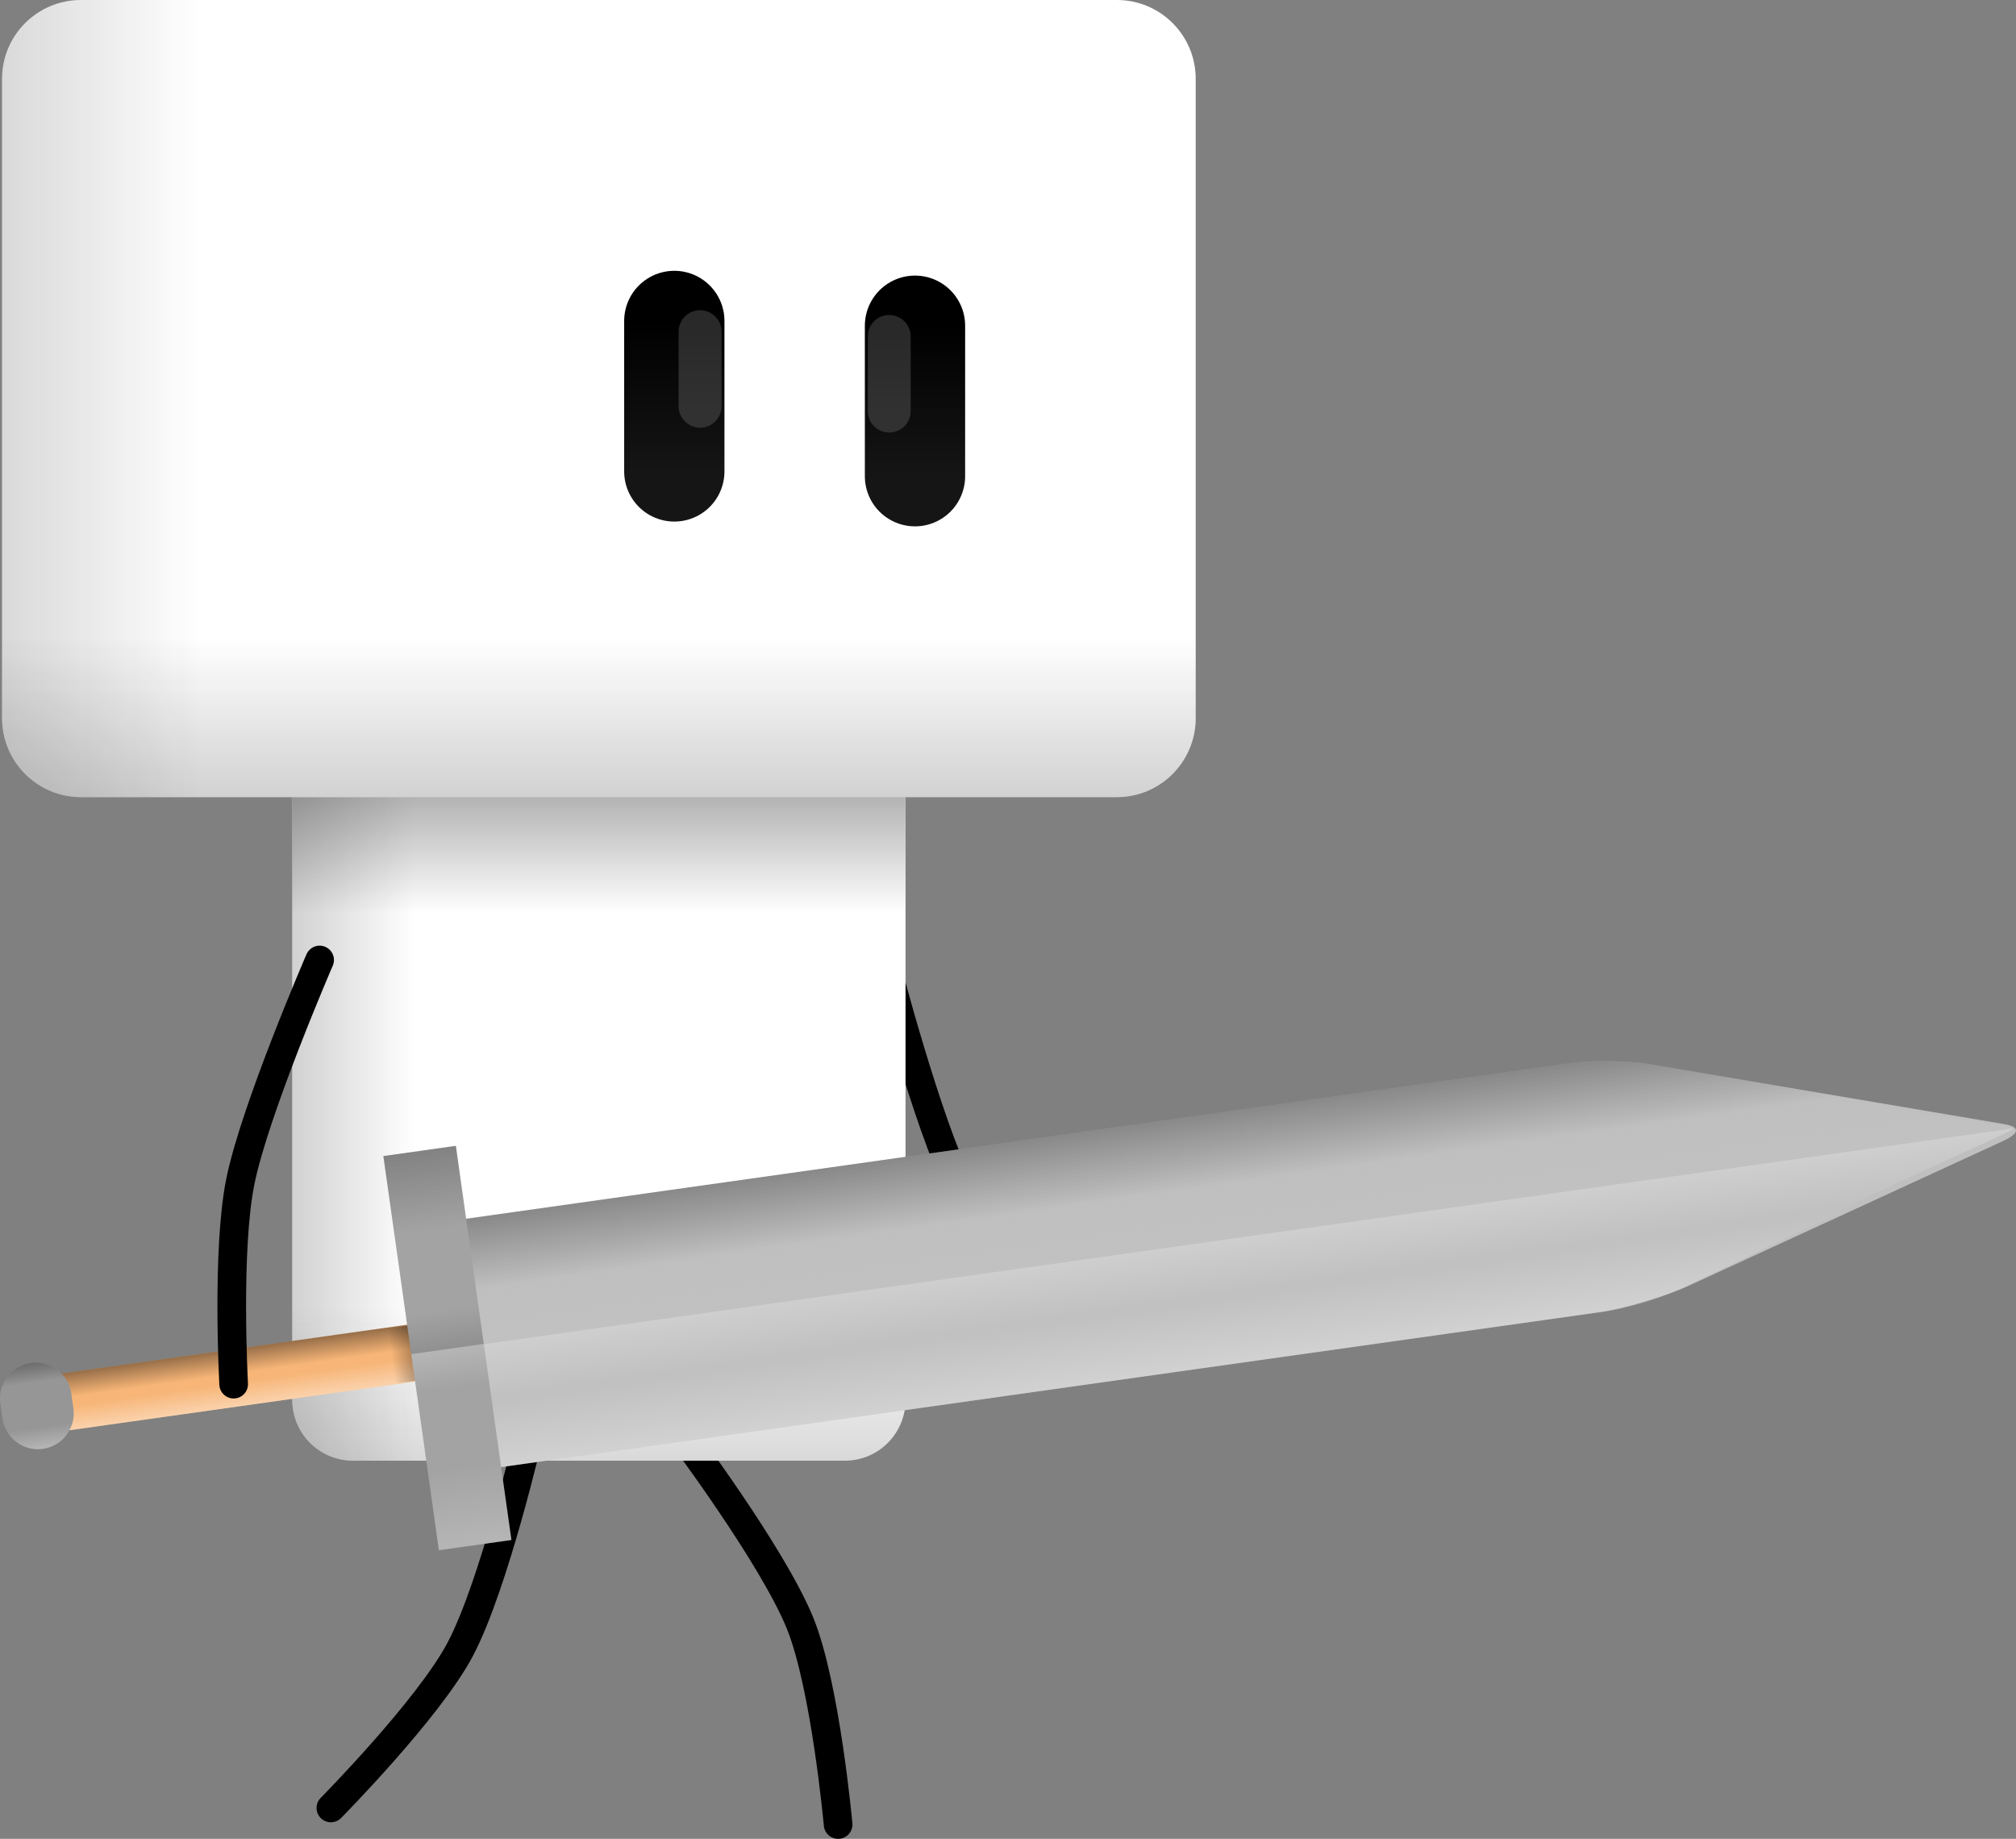<svg version="1.1" xmlns="http://www.w3.org/2000/svg" xmlns:xlink="http://www.w3.org/1999/xlink" width="70.36" height="64.162" viewBox="0,0,70.36,64.162"><rect x="0" y="0" width="70.36" height="64.162" fill="#808080" stroke="none"/><defs><linearGradient x1="238.461" y1="224.283" x2="238.461" y2="192.223" gradientUnits="userSpaceOnUse" id="color-1"><stop offset="0" stop-color="#1a1a1a"/><stop offset="1" stop-color="#1a1a1a" stop-opacity="0"/></linearGradient><linearGradient x1="233.58" y1="184.589" x2="212.175" y2="184.589" gradientUnits="userSpaceOnUse" id="color-2"><stop offset="0" stop-color="#1a1a1a" stop-opacity="0"/><stop offset="1" stop-color="#1a1a1a"/></linearGradient><linearGradient x1="240" y1="164.836" x2="240" y2="178.436" gradientUnits="userSpaceOnUse" id="color-3"><stop offset="0" stop-color="#000000"/><stop offset="1" stop-color="#000000" stop-opacity="0"/></linearGradient><linearGradient x1="184.42" y1="162.48" x2="226.08" y2="162.48" gradientUnits="userSpaceOnUse" id="color-4"><stop offset="0" stop-color="#1a1a1a"/><stop offset="1" stop-color="#1a1a1a" stop-opacity="0"/></linearGradient><linearGradient x1="236" y1="168.823" x2="236" y2="196.638" gradientUnits="userSpaceOnUse" id="color-5"><stop offset="0" stop-color="#1a1a1a" stop-opacity="0"/><stop offset="1" stop-color="#1a1a1a"/></linearGradient><linearGradient x1="242.633" y1="157.772" x2="242.633" y2="163.022" gradientUnits="userSpaceOnUse" id="color-6"><stop offset="0" stop-color="#000000"/><stop offset="1" stop-color="#151515"/></linearGradient><linearGradient x1="243.533" y1="158.147" x2="243.533" y2="160.747" gradientUnits="userSpaceOnUse" id="color-7"><stop offset="0" stop-color="#292929"/><stop offset="1" stop-color="#313131"/></linearGradient><linearGradient x1="251.033" y1="157.939" x2="251.033" y2="163.189" gradientUnits="userSpaceOnUse" id="color-8"><stop offset="0" stop-color="#000000"/><stop offset="1" stop-color="#151515"/></linearGradient><linearGradient x1="250.133" y1="158.314" x2="250.133" y2="160.914" gradientUnits="userSpaceOnUse" id="color-9"><stop offset="0" stop-color="#292929"/><stop offset="1" stop-color="#313131"/></linearGradient><linearGradient x1="263.222" y1="196.361" x2="262" y2="187.697" gradientUnits="userSpaceOnUse" id="color-10"><stop offset="0" stop-color="#c7c7c7"/><stop offset="1" stop-color="#c7c7c7" stop-opacity="0"/></linearGradient><linearGradient x1="261.361" y1="183.165" x2="262.583" y2="191.829" gradientUnits="userSpaceOnUse" id="color-11"><stop offset="0" stop-color="#ffffff"/><stop offset="1" stop-color="#ffffff" stop-opacity="0"/></linearGradient><linearGradient x1="263.674" y1="200.258" x2="262.452" y2="191.593" gradientUnits="userSpaceOnUse" id="color-12"><stop offset="0" stop-color="#ffffff"/><stop offset="1" stop-color="#ffffff" stop-opacity="0"/></linearGradient><linearGradient x1="260.708" y1="179.216" x2="261.929" y2="187.88" gradientUnits="userSpaceOnUse" id="color-13"><stop offset="0" stop-color="#000000"/><stop offset="1" stop-color="#000000" stop-opacity="0"/></linearGradient><linearGradient x1="227.173" y1="192.321" x2="227.478" y2="194.485" gradientUnits="userSpaceOnUse" id="color-14"><stop offset="0" stop-color="#000000"/><stop offset="1" stop-color="#000000" stop-opacity="0"/></linearGradient><linearGradient x1="227.823" y1="196.932" x2="227.518" y2="194.769" gradientUnits="userSpaceOnUse" id="color-15"><stop offset="0" stop-color="#ffffff"/><stop offset="1" stop-color="#ffffff" stop-opacity="0"/></linearGradient><linearGradient x1="219.923" y1="192.349" x2="220.272" y2="194.825" gradientUnits="userSpaceOnUse" id="color-16"><stop offset="0" stop-color="#000000"/><stop offset="1" stop-color="#000000" stop-opacity="0"/></linearGradient><linearGradient x1="220.49" y1="196.372" x2="220.839" y2="198.848" gradientUnits="userSpaceOnUse" id="color-17"><stop offset="0" stop-color="#ffffff" stop-opacity="0"/><stop offset="1" stop-color="#ffffff"/></linearGradient><linearGradient x1="235.36" y1="193.528" x2="232.76" y2="193.894" gradientUnits="userSpaceOnUse" id="color-18"><stop offset="0" stop-color="#000000"/><stop offset="1" stop-color="#000000" stop-opacity="0"/></linearGradient><linearGradient x1="235.567" y1="199.018" x2="234.615" y2="192.27" gradientUnits="userSpaceOnUse" id="color-19"><stop offset="0" stop-color="#464646"/><stop offset="1" stop-color="#464646" stop-opacity="0"/></linearGradient><linearGradient x1="234.048" y1="188.247" x2="234.999" y2="194.995" gradientUnits="userSpaceOnUse" id="color-20"><stop offset="0" stop-color="#ffffff"/><stop offset="1" stop-color="#ffffff" stop-opacity="0"/></linearGradient><linearGradient x1="237.32" y1="211.456" x2="235.381" y2="197.703" gradientUnits="userSpaceOnUse" id="color-21"><stop offset="0" stop-color="#ffffff"/><stop offset="1" stop-color="#ffffff" stop-opacity="0"/></linearGradient><linearGradient x1="232.285" y1="175.739" x2="234.224" y2="189.491" gradientUnits="userSpaceOnUse" id="color-22"><stop offset="0" stop-color="#000000"/><stop offset="1" stop-color="#000000" stop-opacity="0"/></linearGradient></defs><g transform="translate(-219.099,-146.573)"><g data-paper-data="{&quot;isPaintingLayer&quot;:true}" fill-rule="nonzero" stroke-linejoin="miter" stroke-miterlimit="10" stroke-dasharray="" stroke-dashoffset="0" style="mix-blend-mode: normal"><path d="M242.806,196.513c0,0 3.262,4.335 4.22,6.708c0.884,2.187 1.324,7.015 1.324,7.015" fill="none" stroke="#000000" stroke-width="1" stroke-linecap="round"/><path d="M237.57,196.577c0,0 -1.215,5.288 -2.411,7.549c-1.103,2.085 -4.512,5.532 -4.512,5.532" fill="none" stroke="#000000" stroke-width="1" stroke-linecap="round"/><path d="M256.764,193.739c0,0 -3.071,-3.517 -4.169,-5.716c-1.148,-2.299 -2.578,-7.793 -2.578,-7.793" fill="none" stroke="#000000" stroke-width="1" stroke-linecap="round"/><g data-paper-data="{&quot;index&quot;:null}" stroke="none" stroke-width="1" stroke-linecap="butt"><g><path d="M250.703,195.419c0,1.174 -0.947,2.121 -2.117,2.121c-3.86,0 -13.311,0 -17.167,0c-1.17,0 -2.121,-0.947 -2.121,-2.121c0,-3.856 0,-23.961 0,-27.821c0,-1.17 0.951,-2.117 2.121,-2.117c3.856,0 13.307,0 17.167,0c1.17,0 2.117,0.947 2.117,2.117c0,3.86 0,23.965 0,27.821z" fill="#ffffff"/><path d="M250.703,195.419c0,1.174 -0.947,2.121 -2.117,2.121c-3.86,0 -13.311,0 -17.167,0c-1.17,0 -2.121,-0.947 -2.121,-2.121c0,-3.856 0,-23.961 0,-27.821c0,-1.17 0.951,-2.117 2.121,-2.117c3.856,0 13.307,0 17.167,0c1.17,0 2.117,0.947 2.117,2.117c0,3.86 0,23.965 0,27.821z" fill="url(#color-1)"/><path d="M250.703,195.419c0,1.174 -0.947,2.121 -2.117,2.121c-3.86,0 -13.311,0 -17.167,0c-1.17,0 -2.121,-0.947 -2.121,-2.121c0,-3.856 0,-23.961 0,-27.821c0,-1.17 0.951,-2.117 2.121,-2.117c3.856,0 13.307,0 17.167,0c1.17,0 2.117,0.947 2.117,2.117c0,3.86 0,23.965 0,27.821z" fill="url(#color-2)"/></g><g fill="none" font-family="sans-serif" font-weight="normal" font-size="12" text-anchor="start"><g/><g data-paper-data="{&quot;index&quot;:null}"/></g></g><path d="M229.3,178.436v-13.6h21.4v13.6z" fill="url(#color-3)" stroke="none" stroke-width="0" stroke-linecap="butt"/><g><g stroke="none" stroke-width="1" stroke-linecap="butt"><path d="M258.079,146.573c1.52,0 2.751,1.231 2.751,2.751c0,5.016 0,17.297 0,22.308c0,1.52 -1.231,2.756 -2.751,2.756c-5.016,0 -31.141,0 -36.152,0c-1.525,0 -2.756,-1.236 -2.756,-2.756c0,-5.011 0,-17.292 0,-22.308c0,-1.52 1.231,-2.751 2.756,-2.751c5.011,0 31.136,0 36.152,0z" fill="#ffffff"/><path d="M258.079,146.573c1.52,0 2.751,1.231 2.751,2.751c0,5.016 0,17.297 0,22.308c0,1.52 -1.231,2.756 -2.751,2.756c-5.016,0 -31.141,0 -36.152,0c-1.525,0 -2.756,-1.236 -2.756,-2.756c0,-5.011 0,-17.292 0,-22.308c0,-1.52 1.231,-2.751 2.756,-2.751c5.011,0 31.136,0 36.152,0z" fill="url(#color-4)"/><path d="M258.079,146.573c1.52,0 2.751,1.231 2.751,2.751c0,5.016 0,17.297 0,22.308c0,1.52 -1.231,2.756 -2.751,2.756c-5.016,0 -31.141,0 -36.152,0c-1.525,0 -2.756,-1.236 -2.756,-2.756c0,-5.011 0,-17.292 0,-22.308c0,-1.52 1.231,-2.751 2.756,-2.751c5.011,0 31.136,0 36.152,0z" fill="url(#color-5)"/></g><g fill="none" stroke-linecap="round"><g><path d="M242.633,157.772v5.25" stroke="url(#color-6)" stroke-width="3.5"/><path d="M243.533,158.147v2.6" stroke="url(#color-7)" stroke-width="1.5"/></g><g data-paper-data="{&quot;index&quot;:null}"><path d="M251.033,157.939v5.25" stroke="url(#color-8)" stroke-width="3.5"/><path d="M250.133,160.914v-2.6" stroke="url(#color-9)" stroke-width="1.5"/></g></g></g><g><g stroke="none" stroke-width="0" stroke-linecap="butt"><path d="M234.329,189.246c0,0 35.433,-4.995 39.588,-5.58c0.776,-0.109 2.048,-0.082 2.729,0.033c1.767,0.299 9.679,1.637 12.392,2.096c0.575,0.097 0.558,0.32 -0.037,0.594c-2.522,1.161 -9.29,4.278 -10.977,5.054c-0.74,0.341 -2.231,0.795 -3.134,0.922c-4.435,0.625 -39.34,5.545 -39.34,5.545z" fill="#bfbfbf"/><path d="M235.039,193.601l-0.57,-4.043c0,0 34.905,-4.92 39.34,-5.545c0.903,-0.127 2.462,-0.103 3.267,0.02c1.835,0.28 9.202,1.404 11.946,1.823c0.647,0.099 0.138,0.121 0.138,0.121z" data-paper-data="{&quot;index&quot;:null}" fill="url(#color-10)"/><path d="M289.161,185.975c0,0 0.496,-0.12 -0.099,0.154c-2.522,1.161 -9.29,4.278 -10.977,5.054c-0.74,0.341 -2.231,0.795 -3.134,0.922c-4.435,0.625 -39.34,5.545 -39.34,5.545l-0.57,-4.043z" fill="url(#color-11)"/><path d="M234.329,189.246c0,0 34.905,-4.92 39.34,-5.545c0.903,-0.127 2.462,-0.103 3.267,0.02c1.835,0.28 9.202,1.404 11.946,1.823c0.647,0.099 0.725,0.308 0.2,0.561c-2.481,1.191 -9.715,4.664 -11.33,5.44c-0.623,0.299 -1.837,0.677 -2.614,0.786c-4.155,0.586 -39.588,5.58 -39.588,5.58z" data-paper-data="{&quot;index&quot;:null}" fill="url(#color-12)"/><path d="M234.329,189.246c0,0 35.433,-4.995 39.588,-5.58c0.776,-0.109 2.048,-0.082 2.729,0.033c1.767,0.299 9.679,1.637 12.392,2.096c0.575,0.097 0.558,0.32 -0.037,0.594c-2.522,1.161 -9.29,4.278 -10.977,5.054c-0.74,0.341 -2.231,0.795 -3.134,0.922c-4.435,0.625 -39.34,5.545 -39.34,5.545z" fill="url(#color-13)"/></g><g fill="none" stroke-linecap="round"><g stroke-width="2"><path d="M234.133,193.692l-13.269,1.87" stroke="#f7b577"/><path d="M234.133,193.692l-13.269,1.87" data-paper-data="{&quot;index&quot;:null}" stroke="url(#color-14)"/><path d="M234.133,193.692l-13.269,1.87" data-paper-data="{&quot;index&quot;:null}" stroke="url(#color-15)"/></g><path d="M220.349,195.369l0.073,0.52" stroke="#969696" stroke-width="2.5"/><path d="M220.349,195.369l0.073,0.52" data-paper-data="{&quot;index&quot;:null}" stroke="url(#color-16)" stroke-width="2.5"/><path d="M220.349,195.369l0.073,0.52" data-paper-data="{&quot;index&quot;:null}" stroke="url(#color-17)" stroke-width="2.5"/></g><g stroke="none" stroke-linecap="butt"><path d="M232.625,192.935l2.599,-0.366l0.27,1.919l-2.599,0.366z" fill="url(#color-18)" stroke-width="2"/><path d="M232.478,186.912l2.531,-0.357l1.939,13.753l-2.531,0.357z" fill="#a3a3a3" stroke-width="0"/><path d="M232.5,187.072l2.531,-0.357l0.951,6.748l-2.531,0.357z" data-paper-data="{&quot;index&quot;:null}" fill="url(#color-19)" stroke-width="0"/><path d="M233.453,193.827l2.531,-0.357l0.951,6.748l-2.531,0.357z" data-paper-data="{&quot;index&quot;:null}" fill="url(#color-20)" stroke-width="0"/><path d="M232.478,186.912l2.531,-0.357l1.939,13.753l-2.531,0.357z" data-paper-data="{&quot;index&quot;:null}" fill="url(#color-21)" stroke-width="0"/><path d="M232.478,186.912l2.531,-0.357l1.939,13.753l-2.531,0.357z" data-paper-data="{&quot;index&quot;:null}" fill="url(#color-22)" stroke-width="0"/></g></g><path d="M227.254,194.87c0,0 -0.255,-4.662 0.233,-7.072c0.511,-2.519 2.767,-7.728 2.767,-7.728" fill="none" stroke="#000000" stroke-width="1" stroke-linecap="round"/></g></g></svg>